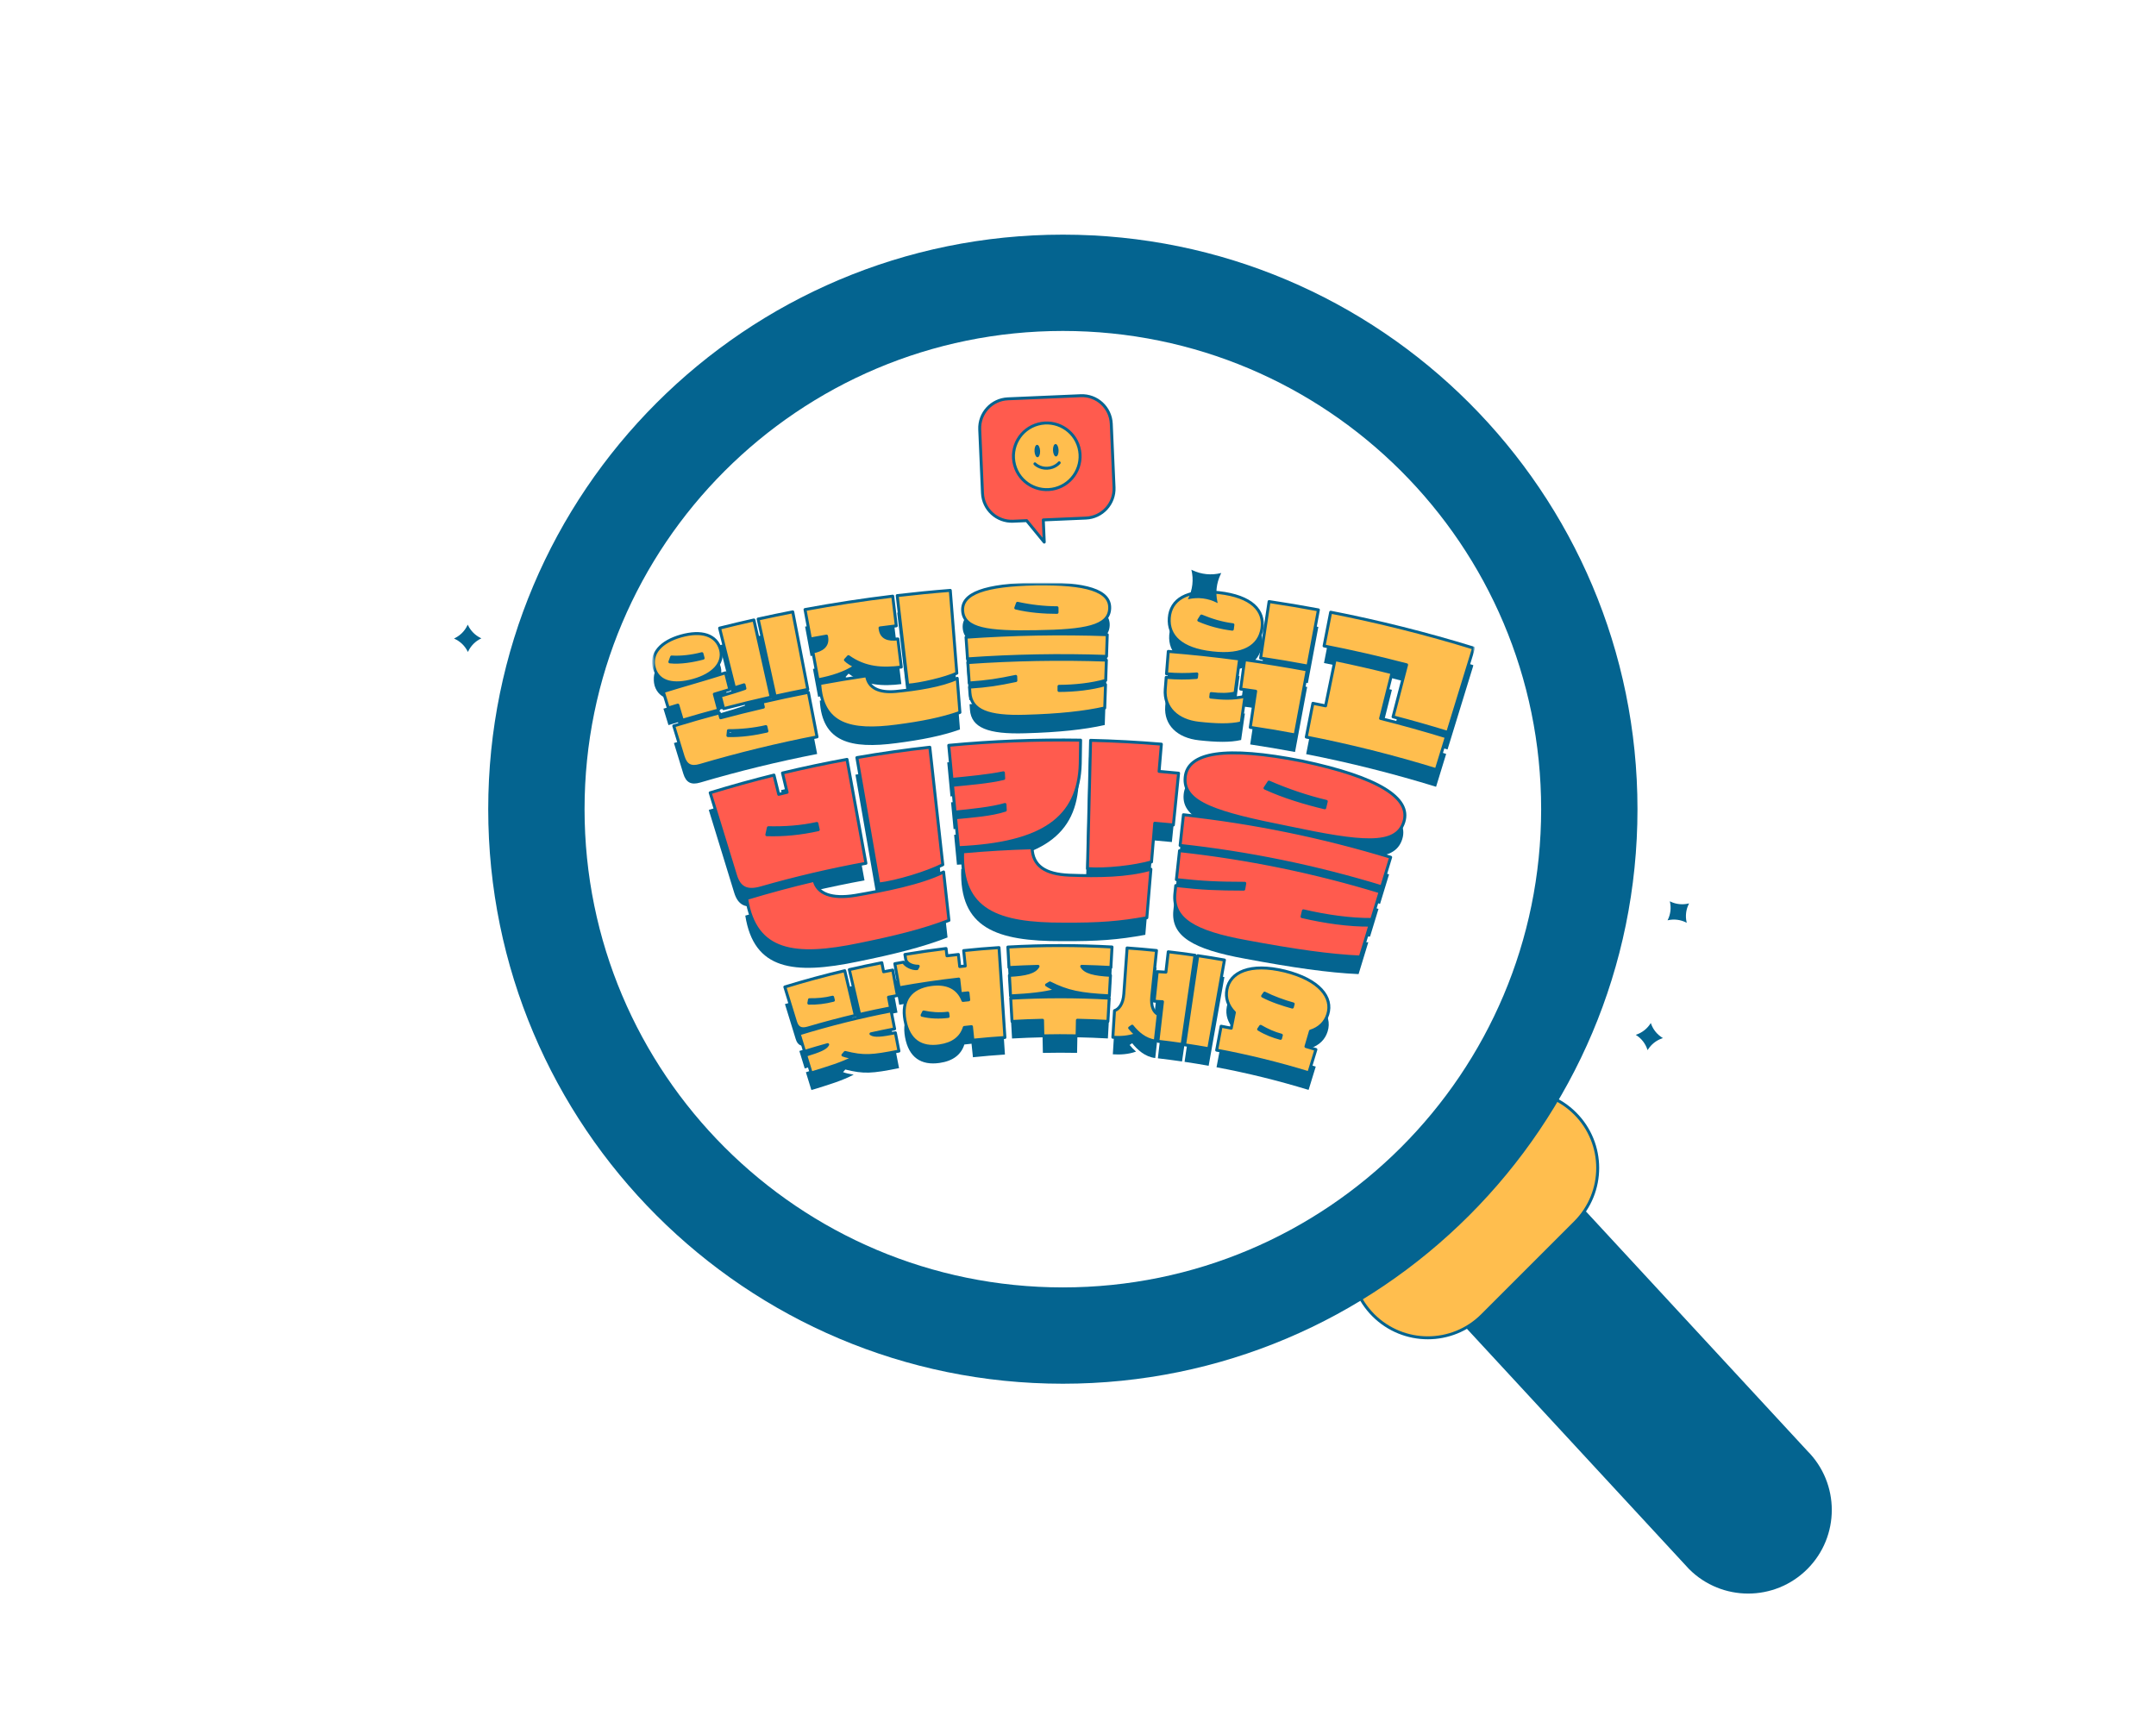 <svg width="983" height="788" viewBox="0 0 983 788" fill="none" xmlns="http://www.w3.org/2000/svg">
<mask id="mask0_620_3621" style="mask-type:luminance" maskUnits="userSpaceOnUse" x="297" y="265" width="376" height="233">
<path d="M672.174 265.99H297.665V497.801H672.174V265.99Z" fill="white"/>
</mask>
<g mask="url(#mask0_620_3621)">
<path d="M323.157 369.317C332.795 366.353 342.487 363.658 352.232 361.239C352.958 364.169 353.684 367.099 354.403 370.023C355.673 369.707 356.943 369.398 358.214 369.089C357.508 366.152 356.809 363.221 356.103 360.291C365.862 357.945 375.668 355.869 385.514 354.074C388.39 369.868 391.274 385.662 394.15 401.456C378.107 404.387 362.179 408.117 346.412 412.64C340.047 414.475 336.539 412.862 334.751 407.089C330.886 394.494 327.015 381.899 323.157 369.317ZM370.553 409.253C372.005 415.335 378.45 417.862 389.318 416.088C402.619 413.796 419.307 410.523 429.569 405.395C430.383 412.761 431.203 420.12 432.016 427.48C420.422 432.01 407.162 435.229 391.247 438.468C361.776 444.618 343.71 442.279 339.805 417.526C349.98 414.435 360.243 411.672 370.553 409.253ZM390.03 353.261C401.073 351.339 412.162 349.759 423.279 348.529C425.255 366.387 427.231 384.244 429.213 402.102C421.968 405.785 408.271 409.945 400.044 410.926C396.704 391.704 393.364 372.483 390.03 353.261Z" fill="#046490"/>
<path d="M435.02 380.676C442.218 379.977 451.312 379.331 457.663 377.221C457.623 376.347 457.576 375.48 457.535 374.613C451.587 376.401 441.553 377.409 434.771 378.081C434.388 374.015 433.999 369.936 433.615 365.869C440.209 365.217 450.613 364.371 456.937 362.771C456.897 361.897 456.85 361.03 456.809 360.163C450.203 361.581 440.336 362.489 433.353 363.174C432.863 357.999 432.372 352.831 431.888 347.656C451.876 345.76 471.938 344.967 491.993 345.297C491.94 348.879 491.879 352.468 491.825 356.057C491.146 380.676 474.963 392.585 436.311 394.312C435.88 389.776 435.45 385.239 435.02 380.696V380.676ZM469.902 394.359C470.157 402.619 475.917 406.396 486.859 406.86C500.287 407.358 512.996 407.23 524.045 404.132C523.427 411.511 522.809 418.897 522.19 426.277C509.958 428.535 500.408 429.268 484.258 429.174C454.316 429.248 437.305 423.266 438.253 396.234C448.785 395.267 459.343 394.642 469.902 394.359ZM496.557 345.371C507.317 345.633 518.084 346.217 528.824 347.118C528.481 351.258 528.132 355.398 527.782 359.538C530.746 359.787 533.71 360.056 536.674 360.358C535.881 368.228 535.088 376.099 534.295 383.975C531.465 383.693 528.636 383.431 525.8 383.189C525.302 389.07 524.818 394.944 524.321 400.825C516.504 403.049 503.358 404.535 495.132 403.869C495.602 384.372 496.08 364.868 496.557 345.371Z" fill="#046490"/>
<path d="M539.678 362.193C540.78 350.788 557.993 347.884 592.982 354.847C627.897 362.24 642.824 371.764 639.329 382.678C635.774 393.99 619.549 392.114 586.771 385.185C553.933 378.652 538.515 373.995 539.678 362.193ZM629.214 412.176C599.104 402.969 568.349 396.678 537.353 393.297C537.857 388.633 538.367 383.969 538.872 379.304C570.742 382.779 602.357 389.245 633.321 398.714C631.949 403.197 630.578 407.687 629.214 412.176ZM567.583 437.158C543.69 432.843 533.797 426.808 534.973 415.187C535.101 413.984 535.236 412.788 535.363 411.585C547.407 412.949 554.209 413.205 566.36 413.238C566.515 412.344 566.669 411.457 566.824 410.563C554.605 410.523 547.763 410.261 535.652 408.89C536.129 404.494 536.613 400.092 537.091 395.69C567.94 399.05 598.547 405.321 628.502 414.475C627.218 418.676 625.941 422.876 624.657 427.07C615.04 427.164 603.796 425.531 593.533 423.118C593.324 423.998 593.116 424.879 592.908 425.759C603.11 428.159 614.294 429.772 623.857 429.671C622.379 434.517 620.907 439.349 619.428 444.195C605.704 443.597 589.117 441.204 567.583 437.158Z" fill="#046490"/>
<path d="M310.535 297.813C319.736 295.232 326.773 297.134 328.635 304.232C330.087 310.361 325.066 315.53 316.201 318.016C307.41 320.49 300.461 319.125 298.471 312.707C296.348 305.898 301.408 300.381 310.535 297.813ZM311.187 336.243C310.502 333.945 309.816 331.64 309.131 329.341C307.753 329.751 306.295 330.195 304.776 330.658C304.016 328.158 303.243 325.658 302.484 323.158C313.21 319.838 319.293 318.251 330.873 314.602C331.518 317.136 332.163 319.67 332.802 322.203C330.268 322.996 327.943 323.675 325.758 324.334C326.404 326.747 327.049 329.153 327.687 331.572C322.176 333.051 316.672 334.61 311.187 336.243ZM307.269 338.831C314.165 336.714 321.087 334.724 328.037 332.869C328.238 333.622 328.44 334.368 328.642 335.121C335.107 333.387 341.593 331.767 348.105 330.255C347.931 329.496 347.756 328.736 347.581 327.983C354.578 326.357 361.587 324.865 368.618 323.494C369.935 330.268 371.252 337.043 372.569 343.818C354.665 347.306 336.881 351.648 319.279 356.836C315.126 358.066 312.794 356.87 311.55 352.817C310.119 348.16 308.694 343.502 307.269 338.831ZM328.494 325.221C332.271 324.146 336.545 322.855 339.691 321.733C339.556 321.182 339.422 320.637 339.288 320.08C337.836 320.53 336.391 320.98 334.939 321.444C332.667 312.371 330.396 303.304 328.124 294.231C333.326 292.927 338.535 291.69 343.757 290.514C346.378 302.236 349.006 313.957 351.627 325.678C344.389 327.305 337.184 329.059 329.993 330.954C329.495 329.039 328.998 327.13 328.494 325.221ZM353.462 325.275C350.874 313.54 348.287 301.819 345.699 290.084C350.955 288.921 356.211 287.833 361.487 286.798C363.779 298.586 366.07 310.381 368.362 322.17C363.389 323.138 358.422 324.173 353.462 325.275Z" fill="#046490"/>
<path d="M369.559 299.144C368.732 294.675 367.905 290.205 367.079 285.736C380.352 283.269 393.68 281.233 407.055 279.613C407.599 284.123 408.143 288.639 408.688 293.149C406.214 293.445 403.741 293.761 401.268 294.09C401.288 294.258 401.308 294.413 401.335 294.581C401.873 298.58 404.864 299.662 409.414 299.11C409.931 303.392 410.442 307.673 410.959 311.947C402.639 312.956 394.668 312.74 386.878 307.189C386.421 307.686 385.964 308.197 385.507 308.701C386.61 309.81 388.297 310.825 389.936 311.571C385.312 314.649 379.351 316.578 373.013 317.754C372.234 313.513 371.44 309.279 370.661 305.045C374.794 304.279 377.63 302.289 376.952 298.317C376.925 298.156 376.898 297.995 376.871 297.833C374.418 298.257 371.985 298.7 369.559 299.144ZM373.779 319.488C380.883 318.171 388.001 316.995 395.132 315.933C395.992 321.666 400.986 323.756 408.52 323.077C417.741 322.163 429.328 320.449 436.459 317.075C436.869 322.264 437.279 327.459 437.688 332.641C429.489 335.558 420.073 337.393 408.795 338.858C387.826 341.647 374.828 338.408 373.779 319.488ZM413.87 320.214C412.27 306.598 410.677 292.988 409.078 279.371C417.129 278.424 425.201 277.63 433.28 276.992C434.274 289.58 435.269 302.162 436.264 314.75C431.25 317.176 419.542 319.878 413.87 320.214Z" fill="#046490"/>
<path d="M438.932 286.422C438.307 278.323 449.047 274.546 472.234 274.048C495.421 273.712 506.275 277.107 505.946 285.225C505.617 293.485 494.957 295.488 472.624 295.811C450.29 296.281 439.557 294.668 438.932 286.422ZM504.494 307.088C483.377 306.369 462.24 306.746 441.156 308.224C440.928 304.931 440.699 301.645 440.464 298.351C461.89 296.846 483.377 296.463 504.837 297.195C504.723 300.495 504.609 303.789 504.494 307.088ZM467.455 334.375C450.438 334.906 442.843 331.815 442.238 323.662C442.185 322.815 442.117 321.969 442.064 321.122C450.391 320.557 455.028 319.825 463.181 318.104C463.161 317.472 463.14 316.834 463.114 316.195C454.928 317.916 450.277 318.648 441.923 319.213C441.708 316.115 441.492 313.01 441.271 309.911C462.3 308.439 483.377 308.063 504.434 308.782C504.333 311.867 504.225 314.952 504.118 318.037C497.807 319.865 490.071 320.705 482.846 320.725C482.846 321.357 482.846 322.002 482.846 322.634C490.051 322.621 497.767 321.774 504.057 319.939C503.936 323.494 503.815 327.05 503.694 330.605C494.406 332.695 482.786 333.952 467.455 334.375Z" fill="#046490"/>
<path d="M555.755 278.014C570.682 279.741 576.596 286.18 575.36 294.325C574.123 302.458 566.858 307.108 552.65 305.469C538.516 303.903 532.48 297.813 533.099 289.533C533.71 281.32 540.895 276.367 555.755 278.014ZM531.264 322.062C531.405 320.255 531.553 318.447 531.694 316.639C536.775 317.049 540.841 317.069 545.492 316.699C545.546 316.155 545.606 315.624 545.653 315.086C540.996 315.456 536.909 315.429 531.822 315.019C532.097 311.618 532.366 308.211 532.642 304.81C543.489 305.684 554.33 306.846 565.137 308.298C564.445 313.453 563.753 318.615 563.06 323.776C559.841 324.563 556.595 324.563 552.166 324.052C552.105 324.59 552.045 325.127 551.978 325.665C557.422 326.297 561.864 326.518 567.59 325.329C567.019 329.361 566.441 333.401 565.87 337.433C560.769 338.636 554.384 338.421 546.641 337.574C536.728 336.492 530.612 330.598 531.264 322.062ZM567.463 308.607C576.993 309.925 586.51 311.47 595.986 313.245C594.145 323.131 592.296 333.018 590.455 342.911C583.66 341.641 576.838 340.491 570.01 339.463C570.836 333.965 571.656 328.468 572.483 322.97C570.198 322.627 567.913 322.291 565.621 321.982C566.233 317.526 566.851 313.07 567.463 308.607ZM574.735 307.875C576.025 299.279 577.309 290.689 578.599 282.093C586.106 283.222 593.607 284.486 601.081 285.884C599.488 294.426 597.895 302.968 596.302 311.511C589.124 310.166 581.939 308.957 574.735 307.875Z" fill="#046490"/>
<path d="M659.989 341.755C651.729 339.208 643.429 336.849 635.088 334.671C637.145 326.76 639.208 318.857 641.272 310.946C628.804 307.687 616.256 304.823 603.655 302.35C604.656 297.222 605.664 292.087 606.666 286.959C628.576 291.254 650.318 296.718 671.791 303.331C667.866 316.135 663.928 328.945 659.989 341.755ZM654.76 358.772C635.229 352.757 615.457 347.79 595.529 343.885C596.53 338.757 597.539 333.623 598.54 328.494C600.469 328.871 602.398 329.261 604.327 329.657C605.772 322.641 607.217 315.631 608.655 308.614C617.345 310.408 625.995 312.391 634.618 314.562C632.87 321.511 631.13 328.447 629.382 335.397C639.423 337.924 649.417 340.72 659.358 343.785C657.832 348.778 656.299 353.772 654.76 358.772Z" fill="#046490"/>
<path d="M357.891 457.872C366.93 455.089 376.037 452.609 385.205 450.438C386.811 457.24 388.417 464.042 390.024 470.836C382.812 472.543 375.627 474.459 368.49 476.563C365.391 477.483 363.678 476.663 362.79 473.787C361.157 468.491 359.531 463.175 357.891 457.872ZM364.457 479.244C378.275 474.99 392.255 471.488 406.355 468.753L407.948 476.959C404.346 477.658 400.743 478.411 397.154 479.211C398.734 480.299 401.913 479.977 408.291 478.727C408.829 481.509 409.373 484.298 409.911 487.074C397.477 489.568 393.881 489.809 385.406 487.706C385.064 488.102 384.727 488.506 384.385 488.902C385.749 489.426 387.429 489.762 389.237 490.031C384.069 492.78 377.926 494.628 369.941 497.082C369.108 494.366 368.275 491.664 367.441 488.949C373.692 487.034 376.555 485.851 377.442 484.144C373.92 485.125 370.412 486.147 366.91 487.229C366.09 484.567 365.27 481.899 364.457 479.244ZM391.999 470.379C390.427 463.571 388.861 456.763 387.281 449.954C392.208 448.812 397.141 447.763 402.101 446.796C402.37 448.173 402.639 449.545 402.901 450.922C404.285 450.653 405.67 450.391 407.061 450.136C407.773 454.007 408.479 457.878 409.192 461.75C407.841 461.998 406.496 462.254 405.146 462.516C405.461 464.136 405.777 465.762 406.087 467.382C401.382 468.289 396.684 469.284 391.999 470.379Z" fill="#046490"/>
<path d="M455.499 439.88C456.393 453.544 457.293 467.207 458.187 480.871C453.321 481.194 448.455 481.604 443.596 482.108C443.388 480.051 443.166 477.994 442.958 475.938C441.869 476.052 440.773 476.166 439.685 476.294C438.186 481.046 434.362 483.848 428.4 484.702C419.965 485.932 414.34 482.188 412.653 473.021C410.946 463.786 415.241 458.107 424.374 456.77C431.653 455.721 436.828 458.188 439.053 463.975C439.933 463.874 440.814 463.786 441.694 463.692C441.587 462.63 441.472 461.569 441.365 460.507C440.209 460.628 439.06 460.755 437.904 460.883C437.655 458.658 437.406 456.44 437.158 454.223C428.071 455.251 419.011 456.575 409.992 458.201C409.333 454.538 408.674 450.876 408.016 447.219C409.34 446.984 410.664 446.749 411.988 446.52C412.714 448.066 415.859 449.726 418.117 449.471C418.305 449.108 418.487 448.738 418.682 448.375C415.597 448.402 413.251 446.924 412.969 445.243C412.848 444.497 412.72 443.765 412.599 443.019C418.83 441.97 425.08 441.063 431.351 440.297C431.485 441.406 431.626 442.515 431.761 443.624C433.501 443.409 435.235 443.207 436.976 443.012C437.178 444.854 437.386 446.695 437.581 448.537C438.421 448.443 439.268 448.355 440.108 448.268C439.866 445.929 439.624 443.59 439.382 441.251C444.752 440.693 450.136 440.236 455.519 439.88H455.499Z" fill="#046490"/>
<path d="M460.056 448.973C459.881 445.862 459.706 442.743 459.531 439.631C475.339 438.738 491.193 438.731 507.001 439.605C506.833 442.716 506.658 445.835 506.484 448.947C502.048 448.705 497.619 448.53 493.183 448.429C494.661 451.124 498.808 452.139 506.289 452.549C506.121 455.661 505.946 458.779 505.771 461.891C492.558 461.219 486.744 460.063 478.699 456.004C478.182 456.306 477.671 456.615 477.154 456.924C478.397 457.751 479.963 458.591 481.724 459.283C475.809 460.87 469.418 461.488 460.775 461.918C460.6 458.806 460.425 455.688 460.25 452.576C467.731 452.166 471.824 451.144 473.296 448.443C468.88 448.55 464.464 448.732 460.056 448.973ZM491.079 480.111C485.884 480.011 480.682 480.011 475.487 480.125C475.433 477.759 475.386 475.393 475.339 473.021C470.701 473.122 466.064 473.296 461.427 473.559C461.225 470.023 461.03 466.502 460.835 462.966C475.782 462.126 490.77 462.113 505.711 462.94C505.516 466.475 505.328 469.997 505.126 473.532C500.489 473.276 495.851 473.102 491.214 473.007C491.173 475.38 491.126 477.746 491.079 480.111Z" fill="#046490"/>
<path d="M507.378 480.77C507.633 476.724 507.875 472.678 508.13 468.639C509.999 468 512.042 465.836 512.391 461.004C512.889 454.014 513.386 447.031 513.884 440.041C518.353 440.364 522.822 440.747 527.285 441.211C526.573 448.18 525.853 455.15 525.134 462.119C524.644 466.945 526.075 469.405 528.071 470.386C527.621 474.412 527.164 478.445 526.714 482.47C522.09 481.946 518.534 478.666 516.189 475.702C515.806 475.971 515.423 476.24 515.04 476.516C515.691 477.369 517.015 478.74 517.963 479.527C514.435 480.81 510.718 480.985 507.378 480.77ZM526.19 464.284C526.66 459.807 527.137 455.325 527.614 450.848C528.817 450.922 530.188 451.03 531.56 451.084C531.922 447.985 532.279 444.887 532.635 441.789C536.701 442.259 540.767 442.79 544.82 443.375C542.857 456.924 540.895 470.48 538.932 484.03C535.263 483.499 531.593 483.021 527.917 482.591C528.609 476.576 529.308 470.568 530 464.546C528.623 464.492 527.298 464.398 526.19 464.284ZM551.07 485.992C547.421 485.34 543.758 484.742 540.088 484.204C542.091 470.655 544.094 457.112 546.097 443.57C550.15 444.175 554.196 444.833 558.242 445.552C555.856 459.028 553.456 472.51 551.07 485.992Z" fill="#046490"/>
<path d="M559.344 459.028C560.741 451.151 569.801 446.742 585.743 450.613C601.665 454.592 607.721 462.725 605.315 470.353C604.179 474.036 601.477 476.704 597.411 478.008C596.725 480.347 596.04 482.679 595.354 485.018C596.866 485.461 598.385 485.918 599.891 486.382C598.809 489.924 597.72 493.466 596.638 497.008C582.806 492.767 568.793 489.319 554.666 486.671C555.345 483.028 556.03 479.392 556.709 475.756C558.248 476.045 559.794 476.341 561.333 476.657C561.803 474.271 562.287 471.878 562.758 469.493C559.787 466.434 558.638 462.819 559.344 459.028Z" fill="#046490"/>
<path d="M323.802 361.501C333.44 358.543 343.139 355.848 352.884 353.436C353.61 356.366 354.329 359.296 355.055 362.22C356.325 361.904 357.602 361.595 358.872 361.292C358.173 358.355 357.468 355.425 356.769 352.488C366.527 350.149 376.34 348.072 386.186 346.278C389.063 362.072 391.932 377.866 394.809 393.667C378.759 396.597 362.824 400.321 347.05 404.837C340.685 406.672 337.17 405.052 335.389 399.279C331.525 386.677 327.667 374.089 323.802 361.501ZM371.185 401.456C372.63 407.539 379.082 410.066 389.95 408.298C403.264 406.007 419.952 402.74 430.221 397.612C431.035 404.978 431.848 412.338 432.661 419.697C421.061 424.227 407.794 427.439 391.865 430.679C362.374 436.822 344.301 434.476 340.417 409.716C350.612 406.625 360.862 403.869 371.185 401.456ZM349.618 380.642C357.326 380.87 364.914 380.138 373.073 378.343C372.865 377.396 372.657 376.448 372.448 375.494C364.813 377.174 357.689 377.57 350.33 377.436C350.088 378.505 349.853 379.573 349.618 380.642ZM390.682 345.471C401.731 343.556 412.814 341.976 423.937 340.74C425.907 358.597 427.883 376.455 429.858 394.312C422.607 397.995 408.903 402.149 400.676 403.13C397.343 383.908 394.016 364.693 390.682 345.471Z" fill="#FF5B4E" stroke="#046490" stroke-width="1.344" stroke-miterlimit="10" stroke-linejoin="round"/>
<path d="M435.686 372.899C442.884 372.2 451.984 371.562 458.342 369.451C458.301 368.578 458.254 367.711 458.214 366.844C452.259 368.625 442.225 369.64 435.444 370.305C435.06 366.239 434.677 362.159 434.288 358.093C440.887 357.441 451.285 356.594 457.623 354.995C457.582 354.121 457.535 353.254 457.495 352.387C450.888 353.805 441.015 354.713 434.039 355.391C433.548 350.216 433.058 345.048 432.574 339.873C452.568 337.977 472.637 337.191 492.692 337.514C492.639 341.096 492.578 344.685 492.524 348.274C491.845 372.893 475.661 384.802 436.989 386.529C436.546 381.979 436.116 377.443 435.686 372.899ZM470.574 386.59C470.829 394.85 476.596 398.627 487.537 399.091C500.966 399.588 513.688 399.46 524.738 396.355C524.119 403.735 523.501 411.121 522.883 418.501C510.644 420.759 501.093 421.498 484.93 421.397C454.975 421.471 437.95 415.483 438.905 388.458C449.443 387.497 460.008 386.872 470.574 386.59ZM497.242 337.594C508.009 337.857 518.769 338.441 529.509 339.335C529.167 343.475 528.817 347.615 528.468 351.755C531.432 352.004 534.396 352.28 537.359 352.575C536.566 360.445 535.78 368.316 534.987 376.186C532.157 375.904 529.321 375.641 526.492 375.4C526.001 381.28 525.51 387.154 525.02 393.035C517.203 395.26 504.051 396.745 495.817 396.086C496.288 376.596 496.758 357.098 497.242 337.594Z" fill="#FF5B4E" stroke="#046490" stroke-width="1.344" stroke-miterlimit="10" stroke-linejoin="round"/>
<path d="M540.37 354.41C541.473 343.005 558.692 340.101 593.681 347.044C628.609 354.424 643.536 363.94 640.048 374.855C636.5 386.166 620.269 384.305 587.477 377.382C554.619 370.863 539.208 366.212 540.37 354.41ZM629.953 404.367C599.83 395.172 569.062 388.888 538.058 385.521C538.562 380.857 539.073 376.193 539.577 371.522C571.455 374.99 603.09 381.448 634.053 390.898C632.689 395.388 631.318 399.884 629.953 404.367ZM568.309 429.382C544.403 425.074 534.496 419.038 535.679 407.411C535.807 406.208 535.941 405.012 536.069 403.809C548.113 405.173 554.914 405.429 567.079 405.455C567.234 404.562 567.388 403.674 567.543 402.781C555.318 402.747 548.469 402.478 536.358 401.114C536.835 396.718 537.312 392.316 537.79 387.921C568.652 391.274 599.272 397.531 629.241 406.679C627.964 410.879 626.68 415.08 625.403 419.274C615.779 419.374 604.528 417.741 594.265 415.335C594.057 416.216 593.849 417.096 593.64 417.976C603.849 420.369 615.033 421.982 624.61 421.868C623.138 426.714 621.666 431.553 620.188 436.392C606.457 435.807 589.856 433.414 568.309 429.382ZM578.565 356.635C577.96 357.549 577.362 358.463 576.757 359.377C585.253 363.322 595.462 366.346 604.017 368.363C604.246 367.381 604.474 366.407 604.703 365.426C596.1 363.403 586.919 360.284 578.565 356.635Z" fill="#FF5B4E" stroke="#046490" stroke-width="1.344" stroke-miterlimit="10" stroke-linejoin="round"/>
<path d="M310.482 290.01C319.689 287.429 326.726 289.331 328.581 296.435C330.026 302.565 325.006 307.733 316.141 310.22C307.343 312.693 300.4 311.322 298.404 304.904C296.281 298.096 301.348 292.578 310.482 290.01ZM311.114 328.434C310.428 326.128 309.743 323.83 309.057 321.525C307.679 321.935 306.221 322.378 304.695 322.842C303.936 320.342 303.163 317.842 302.403 315.341C313.13 312.021 319.226 310.442 330.799 306.799C331.444 309.333 332.09 311.867 332.728 314.4C330.194 315.187 327.869 315.872 325.685 316.531C326.33 318.944 326.975 321.35 327.613 323.763C322.102 325.241 316.598 326.794 311.114 328.434ZM307.195 331.021C314.091 328.904 321.02 326.922 327.97 325.067C328.171 325.819 328.373 326.565 328.574 327.318C335.04 325.591 341.539 323.964 348.045 322.459C347.87 321.699 347.695 320.94 347.521 320.187C354.517 318.561 361.534 317.069 368.571 315.698C369.881 322.472 371.205 329.247 372.516 336.022C354.598 339.51 336.814 343.845 319.206 349.027C315.052 350.257 312.72 349.06 311.477 345.008C310.052 340.343 308.62 335.686 307.195 331.021ZM305.408 301.826C310.132 302.35 316 301.348 320.59 300.119C320.409 299.44 320.227 298.754 320.039 298.069C315.435 299.299 310.314 299.87 306.221 299.594C305.952 300.34 305.676 301.086 305.408 301.826ZM331.874 335.43C337.769 335.618 344.348 334.63 349.671 333.394C349.51 332.708 349.349 332.016 349.194 331.33C343.851 332.574 337.829 333.199 332.116 333.179C332.036 333.931 331.955 334.684 331.874 335.43ZM328.433 317.411C332.211 316.336 336.485 315.052 339.637 313.923C339.503 313.372 339.368 312.828 339.241 312.27C337.789 312.72 336.344 313.171 334.892 313.634C332.627 304.561 330.362 295.495 328.091 286.421C333.293 285.117 338.501 283.881 343.73 282.711C346.351 294.433 348.966 306.154 351.587 317.875C344.348 319.502 337.13 321.256 329.939 323.144C329.441 321.236 328.937 319.32 328.433 317.411ZM353.408 317.472C350.821 305.737 348.24 294.016 345.659 282.281C350.915 281.119 356.177 280.03 361.446 279.001C363.732 290.797 366.023 302.585 368.309 314.38C363.335 315.348 358.368 316.383 353.408 317.472Z" fill="#FFBE4E" stroke="#046490" stroke-width="1.344" stroke-miterlimit="10" stroke-linejoin="round"/>
<path d="M369.518 291.361C368.691 286.892 367.865 282.422 367.038 277.953C380.312 275.493 393.653 273.457 407.028 271.844C407.565 276.353 408.116 280.87 408.654 285.386C406.174 285.689 403.707 285.998 401.234 286.327C401.254 286.495 401.274 286.65 401.301 286.818C401.839 290.817 404.83 291.906 409.38 291.348C409.897 295.629 410.408 299.91 410.926 304.185C402.605 305.186 394.627 304.978 386.838 299.426C386.381 299.924 385.924 300.434 385.467 300.932C386.569 302.041 388.256 303.062 389.896 303.802C385.272 306.88 379.304 308.802 372.966 309.978C372.186 305.737 371.4 301.503 370.62 297.262C374.754 296.496 377.597 294.507 376.911 290.535C376.884 290.373 376.857 290.212 376.83 290.051C374.397 290.474 371.958 290.904 369.525 291.361H369.518ZM373.739 311.705C380.843 310.395 387.96 309.212 395.105 308.157C395.965 313.89 400.959 315.98 408.486 315.301C417.707 314.387 429.294 312.673 436.438 309.299C436.848 314.488 437.258 319.683 437.661 324.865C429.455 327.782 420.039 329.617 408.755 331.082C387.779 333.858 374.774 330.625 373.739 311.705ZM413.849 312.438C412.25 298.821 410.664 285.212 409.064 271.595C417.122 270.654 425.194 269.854 433.273 269.216C434.267 281.804 435.255 294.386 436.25 306.974C431.23 309.393 419.515 312.095 413.849 312.438Z" fill="#FFBE4E" stroke="#046490" stroke-width="1.344" stroke-miterlimit="10" stroke-linejoin="round"/>
<path d="M438.918 278.645C438.293 270.547 449.04 266.769 472.227 266.272C495.421 265.936 506.282 269.33 505.946 277.449C505.617 285.709 494.957 287.712 472.617 288.034C450.277 288.505 439.543 286.885 438.918 278.645ZM504.501 299.312C483.384 298.593 462.226 298.969 441.136 300.448C440.908 297.155 440.679 293.868 440.444 290.575C461.877 289.076 483.37 288.686 504.837 289.426C504.723 292.719 504.609 296.019 504.501 299.312ZM467.442 326.599C450.425 327.123 442.816 324.032 442.218 315.886C442.165 315.039 442.097 314.192 442.044 313.345C450.371 312.781 455.008 312.048 463.174 310.334C463.154 309.703 463.134 309.057 463.107 308.426C454.914 310.146 450.263 310.872 441.909 311.443C441.694 308.345 441.479 305.24 441.257 302.142C462.287 300.67 483.377 300.293 504.44 301.013C504.34 304.097 504.232 307.182 504.125 310.267C497.814 312.095 490.071 312.935 482.839 312.956C482.839 313.587 482.839 314.233 482.839 314.864C490.044 314.851 497.767 314.004 504.051 312.169C503.93 315.725 503.809 319.28 503.688 322.835C494.413 324.926 482.779 326.176 467.442 326.599ZM463.907 275.097C463.645 275.816 463.382 276.528 463.12 277.241C469.136 278.739 476.159 279.25 481.946 279.243C481.946 278.538 481.946 277.832 481.939 277.126C476.132 277.133 469.781 276.394 463.907 275.097Z" fill="#FFBE4E" stroke="#046490" stroke-width="1.344" stroke-miterlimit="10" stroke-linejoin="round"/>
<path d="M555.768 270.238C570.702 271.965 576.623 278.403 575.387 286.549C574.157 294.681 566.885 299.332 552.677 297.692C538.536 296.126 532.5 290.037 533.119 281.764C533.73 273.544 540.915 268.598 555.768 270.238ZM531.284 314.293C531.425 312.485 531.573 310.677 531.714 308.869C536.795 309.279 540.868 309.299 545.519 308.93C545.573 308.385 545.633 307.854 545.687 307.31C541.023 307.68 536.943 307.653 531.849 307.25C532.124 303.849 532.393 300.441 532.668 297.034C543.523 297.907 554.364 299.063 565.178 300.522C564.485 305.677 563.8 310.839 563.107 316C559.888 316.787 556.642 316.787 552.206 316.276C552.146 316.813 552.085 317.351 552.018 317.889C557.462 318.521 561.911 318.742 567.631 317.553C567.059 321.585 566.488 325.625 565.91 329.657C560.802 330.86 554.417 330.645 546.675 329.798C536.755 328.716 530.632 322.822 531.284 314.293ZM546.581 282.832C551.346 284.876 556.292 286.213 561.871 286.912C561.958 286.233 562.039 285.554 562.126 284.882C556.918 284.23 552.347 282.785 547.791 280.904C547.387 281.542 546.984 282.187 546.581 282.832ZM567.49 300.838C577.026 302.155 586.537 303.701 596.02 305.469C594.178 315.355 592.337 325.248 590.502 335.128C583.7 333.858 576.879 332.708 570.043 331.687C570.87 326.189 571.69 320.691 572.51 315.194C570.225 314.851 567.94 314.522 565.648 314.206C566.26 309.756 566.871 305.3 567.49 300.838ZM574.762 300.099C576.052 291.502 577.329 282.906 578.619 274.317C586.133 275.439 593.634 276.703 601.108 278.101C599.515 286.643 597.922 295.192 596.336 303.735C589.171 302.397 581.973 301.187 574.762 300.099Z" fill="#FFBE4E" stroke="#046490" stroke-width="1.344" stroke-miterlimit="10" stroke-linejoin="round"/>
<path d="M660.063 333.952C651.797 331.411 643.49 329.052 635.149 326.875C637.212 318.964 639.262 311.06 641.326 303.15C628.852 299.897 616.304 297.034 603.695 294.561C604.697 289.433 605.698 284.298 606.699 279.17C628.616 283.458 650.358 288.908 671.852 295.522C667.92 308.332 663.995 321.148 660.063 333.952ZM654.841 350.976C635.297 344.961 615.517 340.007 595.583 336.103C596.584 330.968 597.586 325.84 598.594 320.712C600.523 321.088 602.459 321.478 604.381 321.874C605.826 314.858 607.264 307.848 608.709 300.831C617.399 302.619 626.062 304.602 634.679 306.772C632.938 313.722 631.197 320.658 629.456 327.607C639.504 330.134 649.505 332.924 659.445 335.982C657.906 340.982 656.374 345.982 654.841 350.976Z" fill="#FFBE4E" stroke="#046490" stroke-width="1.344" stroke-miterlimit="10" stroke-linejoin="round"/>
<path d="M357.837 450.055C366.884 447.273 375.997 444.806 385.158 442.642C386.757 449.444 388.364 456.245 389.963 463.047C382.745 464.754 375.554 466.663 368.409 468.766C365.311 469.687 363.597 468.86 362.717 465.984C361.084 460.674 359.457 455.372 357.837 450.055ZM364.384 471.441C378.208 467.194 392.201 463.699 406.309 460.97C406.84 463.705 407.364 466.441 407.895 469.176C404.286 469.875 400.683 470.628 397.094 471.428C398.68 472.517 401.859 472.187 408.238 470.944C408.775 473.726 409.313 476.516 409.857 479.291C397.417 481.785 393.814 482.02 385.339 479.916C384.997 480.313 384.654 480.716 384.311 481.113C385.675 481.637 387.356 481.973 389.17 482.242C383.995 484.991 377.846 486.839 369.861 489.285C369.034 486.57 368.194 483.868 367.368 481.153C373.625 479.237 376.488 478.061 377.382 476.354C373.86 477.329 370.345 478.357 366.837 479.432C366.017 476.757 365.197 474.096 364.384 471.441ZM368.772 457.455C372.476 457.542 376.112 457.119 379.99 456.124C379.869 455.654 379.748 455.183 379.627 454.72C375.997 455.654 372.583 455.902 369.061 455.862C368.967 456.393 368.866 456.924 368.772 457.455ZM391.946 462.576C390.373 455.768 388.807 448.96 387.241 442.151C392.168 441.009 397.108 439.967 402.061 439.006C402.33 440.384 402.592 441.755 402.861 443.133C404.245 442.864 405.63 442.602 407.021 442.346C407.733 446.218 408.439 450.089 409.145 453.96C407.794 454.209 406.443 454.457 405.099 454.726C405.415 456.346 405.731 457.973 406.04 459.592C401.335 460.5 396.63 461.501 391.946 462.576Z" fill="#FFBE4E" stroke="#046490" stroke-width="1.344" stroke-miterlimit="10" stroke-linejoin="round"/>
<path d="M455.492 432.104C456.386 445.767 457.28 459.431 458.174 473.095C453.301 473.417 448.435 473.827 443.576 474.331C443.367 472.275 443.146 470.218 442.937 468.161C441.848 468.276 440.746 468.397 439.657 468.518C438.159 473.276 434.328 476.065 428.366 476.926C419.925 478.155 414.299 474.405 412.613 465.238C410.912 456.003 415.214 450.324 424.347 448.993C431.626 447.945 436.808 450.412 439.032 456.205C439.913 456.104 440.793 456.017 441.674 455.923C441.566 454.861 441.452 453.799 441.344 452.737C440.188 452.858 439.039 452.979 437.883 453.113C437.634 450.889 437.386 448.671 437.137 446.453C428.05 447.474 418.977 448.799 409.958 450.425C409.299 446.762 408.647 443.099 407.989 439.443C409.313 439.208 410.637 438.973 411.967 438.744C412.693 440.297 415.839 441.943 418.097 441.695C418.285 441.332 418.466 440.962 418.661 440.599C415.576 440.626 413.231 439.147 412.949 437.46C412.828 436.714 412.7 435.982 412.579 435.236C418.816 434.187 425.066 433.287 431.337 432.52C431.471 433.629 431.613 434.738 431.747 435.847C433.488 435.632 435.228 435.437 436.969 435.236C437.171 437.077 437.372 438.919 437.574 440.76C438.414 440.666 439.261 440.579 440.101 440.491C439.859 438.153 439.617 435.814 439.375 433.475C444.718 432.91 450.102 432.453 455.492 432.104ZM421.121 461.467C420.879 461.965 420.637 462.455 420.395 462.953C424.065 463.887 428.413 464.008 432.305 463.511C432.244 463.013 432.177 462.523 432.117 462.019C428.212 462.523 424.394 462.173 421.121 461.467Z" fill="#FFBE4E" stroke="#046490" stroke-width="1.344" stroke-miterlimit="10" stroke-linejoin="round"/>
<path d="M460.042 441.197C459.867 438.086 459.692 434.967 459.518 431.855C475.332 430.968 491.193 430.955 507.008 431.828C506.84 434.94 506.665 438.059 506.497 441.17C502.061 440.928 497.632 440.754 493.189 440.646C494.668 443.341 498.815 444.356 506.302 444.759C506.134 447.871 505.959 450.99 505.784 454.101C492.571 453.436 486.751 452.273 478.692 448.214C478.175 448.516 477.664 448.826 477.147 449.135C478.39 449.961 479.956 450.801 481.717 451.494C475.802 453.08 469.411 453.698 460.754 454.128C460.58 451.017 460.405 447.898 460.23 444.786C467.717 444.376 471.81 443.355 473.282 440.653C468.866 440.767 464.451 440.949 460.042 441.197ZM491.086 472.335C485.884 472.234 480.682 472.234 475.48 472.342C475.426 469.976 475.379 467.61 475.332 465.238C470.694 465.339 466.05 465.514 461.413 465.776C461.218 462.24 461.016 458.719 460.821 455.184C475.775 454.343 490.77 454.33 505.724 455.157C505.529 458.692 505.341 462.214 505.139 465.749C500.502 465.493 495.858 465.319 491.22 465.225C491.173 467.604 491.126 469.97 491.086 472.335Z" fill="#FFBE4E" stroke="#046490" stroke-width="1.344" stroke-miterlimit="10" stroke-linejoin="round"/>
<path d="M507.391 473.001C507.64 468.955 507.888 464.909 508.137 460.869C510.006 460.231 512.049 458.067 512.398 453.234C512.896 446.245 513.393 439.262 513.883 432.272C518.36 432.595 522.829 432.978 527.292 433.435C526.573 440.404 525.86 447.374 525.141 454.343C524.65 459.169 526.089 461.629 528.085 462.61C527.634 466.636 527.184 470.662 526.727 474.694C522.096 474.17 518.541 470.89 516.195 467.933C515.812 468.202 515.429 468.471 515.046 468.74C515.698 469.593 517.022 470.964 517.97 471.751C514.435 473.034 510.725 473.216 507.391 473.001ZM526.21 456.508C526.687 452.031 527.157 447.549 527.628 443.072C528.831 443.146 530.202 443.254 531.58 443.308C531.936 440.209 532.299 437.111 532.648 434.013C536.714 434.483 540.781 435.014 544.84 435.599C542.884 449.148 540.928 462.704 538.966 476.254C535.296 475.723 531.62 475.245 527.937 474.822L530.02 456.776C528.643 456.729 527.319 456.635 526.21 456.508ZM551.111 478.216C547.454 477.564 543.792 476.973 540.122 476.428C542.118 462.879 544.121 449.336 546.117 435.794C550.176 436.392 554.222 437.051 558.268 437.77C555.882 451.252 553.497 464.727 551.111 478.216Z" fill="#FFBE4E" stroke="#046490" stroke-width="1.344" stroke-miterlimit="10" stroke-linejoin="round"/>
<path d="M559.377 451.238C560.775 443.361 569.835 438.952 585.784 442.81C601.712 446.782 607.781 454.915 605.375 462.543C604.239 466.233 601.538 468.894 597.478 470.198L595.428 477.215C596.94 477.658 598.459 478.115 599.972 478.572C598.89 482.114 597.807 485.656 596.725 489.198C582.88 484.957 568.861 481.523 554.72 478.875C555.399 475.232 556.077 471.596 556.756 467.96C558.302 468.249 559.841 468.545 561.38 468.854C561.851 466.468 562.335 464.082 562.805 461.689C559.828 458.645 558.678 455.036 559.377 451.238ZM576.59 452.871C576.28 453.315 575.978 453.759 575.669 454.202C579.513 456.299 585.273 458.181 589.232 459.243C589.359 458.759 589.487 458.275 589.615 457.791C585.643 456.729 580.373 454.814 576.59 452.871ZM574.761 468.007C574.459 468.451 574.157 468.894 573.854 469.338C577.026 471.3 580.535 472.631 583.841 473.498C583.962 473.014 584.097 472.53 584.218 472.046C580.898 471.172 577.873 469.808 574.761 468.007Z" fill="#FFBE4E" stroke="#046490" stroke-width="1.344" stroke-miterlimit="10" stroke-linejoin="round"/>
</g>
<path d="M708.091 416.31L707.997 416.505L708.366 416.424C712.695 415.476 717.211 416.048 721.163 418.044L721.593 418.259L721.452 417.64C720.545 413.48 721.035 409.145 722.85 405.294L723.22 404.501L722.971 404.568C718.676 405.63 714.14 405.173 710.134 403.285L709.583 403.022C710.699 407.492 710.161 412.203 708.091 416.31Z" fill="#046490"/>
<path d="M541.688 273.08L541.594 273.275L541.964 273.194C546.292 272.247 550.808 272.818 554.76 274.814L555.19 275.029L555.056 274.411C554.142 270.251 554.639 265.916 556.454 262.065L556.824 261.272L556.575 261.339C552.28 262.401 547.744 261.944 543.745 260.055L543.194 259.793C544.296 264.262 543.758 268.974 541.688 273.08Z" fill="#046490"/>
<path d="M760.36 419.542L760.299 419.67L760.541 419.616C763.323 419.005 766.227 419.374 768.774 420.658L769.05 420.799L768.962 420.403C768.378 417.728 768.693 414.939 769.863 412.459L770.105 411.948L769.944 411.988C767.181 412.667 764.264 412.378 761.69 411.161L761.334 410.993C762.04 413.863 761.704 416.894 760.36 419.542Z" fill="#046490"/>
<path d="M276.252 268.355L276.387 268.402L276.306 268.174C275.351 265.492 275.351 262.562 276.306 259.874L276.413 259.578L276.03 259.712C273.449 260.626 270.64 260.667 268.039 259.82L267.501 259.645L267.562 259.8C268.584 262.454 268.664 265.385 267.777 268.093L267.656 268.47C270.418 267.408 273.47 267.367 276.259 268.355H276.252Z" fill="#046490"/>
<path d="M745.937 471.838L745.802 471.885L746.004 472.019C748.403 473.552 750.198 475.87 751.092 478.579L751.186 478.881L751.408 478.539C752.886 476.233 755.084 474.479 757.658 473.558L758.189 473.37L758.048 473.283C755.615 471.811 753.753 469.546 752.792 466.864L752.658 466.495C751.132 469.008 748.746 470.91 745.937 471.838Z" fill="#046490"/>
<path d="M770.105 715.504L667.611 604.623C652.724 589.736 652.724 565.601 667.611 550.714C682.498 535.828 706.632 535.828 721.519 550.714L824.013 661.596C838.9 676.483 838.9 700.618 824.013 715.504C809.12 730.391 784.985 730.391 770.105 715.504Z" fill="#046490"/>
<path d="M718.172 507.775C731.876 521.478 731.876 543.691 718.172 557.395L675.803 599.764C662.099 613.468 639.887 613.468 626.183 599.764C612.479 586.06 612.479 563.847 626.183 550.143L668.552 507.775C682.249 494.071 704.468 494.071 718.172 507.775Z" fill="#FFBE4E" stroke="#046490" stroke-width="1.344" stroke-miterlimit="10" stroke-linejoin="round"/>
<path d="M484.594 107C339.899 107 222.599 224.3 222.599 368.995C222.599 513.689 339.899 630.982 484.594 630.982C629.288 630.982 746.588 513.682 746.588 368.988C746.588 224.293 629.288 107 484.594 107ZM484.594 587.061C364.155 587.061 266.52 489.427 266.52 368.988C266.52 248.549 364.155 150.914 484.594 150.914C605.032 150.914 702.667 248.549 702.667 368.988C702.667 489.427 605.032 587.061 484.594 587.061Z" fill="#046490"/>
<path d="M258.677 325.732L258.872 325.638L258.529 325.476C254.53 323.574 251.311 320.355 249.409 316.356L249.2 315.919L248.932 316.49C247.103 320.335 244.059 323.46 240.262 325.389L239.482 325.785L239.717 325.886C243.763 327.681 247.07 330.819 249.073 334.765L249.348 335.309C251.217 331.102 254.523 327.708 258.677 325.732Z" fill="#046490"/>
<path d="M219.353 291.146L219.481 291.086L219.259 290.978C216.685 289.755 214.615 287.685 213.392 285.111L213.257 284.828L213.082 285.198C211.906 287.671 209.944 289.681 207.504 290.924L207 291.18L207.148 291.247C209.749 292.403 211.879 294.419 213.163 296.96L213.345 297.309C214.548 294.607 216.671 292.416 219.353 291.146Z" fill="#046490"/>
<path d="M459.498 181.871L492.706 180.439C500.099 180.117 506.356 185.856 506.672 193.249L507.929 222.277C508.251 229.677 502.512 235.927 495.119 236.243L475.675 237.083L476.112 247.198L468.1 237.412L461.917 237.681C454.524 238.004 448.267 232.264 447.951 224.871L446.694 195.844C446.372 188.451 452.111 182.193 459.498 181.871Z" fill="#FF5B4E" stroke="#046490" stroke-width="1.344" stroke-linecap="round" stroke-linejoin="round"/>
<path d="M462.589 212.034C460.405 203.929 465.204 195.588 473.303 193.404C481.408 191.219 489.749 196.018 491.933 204.117C494.117 212.222 489.319 220.563 481.22 222.747C473.121 224.938 464.781 220.139 462.589 212.034Z" fill="#FFBE4E" stroke="#046490" stroke-width="1.344" stroke-linecap="round" stroke-linejoin="round"/>
<path d="M480.091 205.367C480.158 206.933 480.783 208.177 481.489 208.143C482.195 208.109 482.712 206.819 482.645 205.253C482.578 203.687 481.953 202.444 481.247 202.477C480.534 202.504 480.024 203.801 480.091 205.367Z" fill="#046490"/>
<path d="M471.669 205.73C471.736 207.296 472.362 208.539 473.067 208.506C473.773 208.472 474.29 207.182 474.223 205.616C474.156 204.05 473.531 202.806 472.825 202.84C472.113 202.867 471.602 204.164 471.669 205.73Z" fill="#046490"/>
<path d="M482.934 211.026C482.934 211.026 481.065 213.358 477.469 213.513C473.881 213.667 471.864 211.503 471.864 211.503" stroke="#046490" stroke-width="1.344" stroke-linecap="round" stroke-linejoin="round"/>
</svg>
